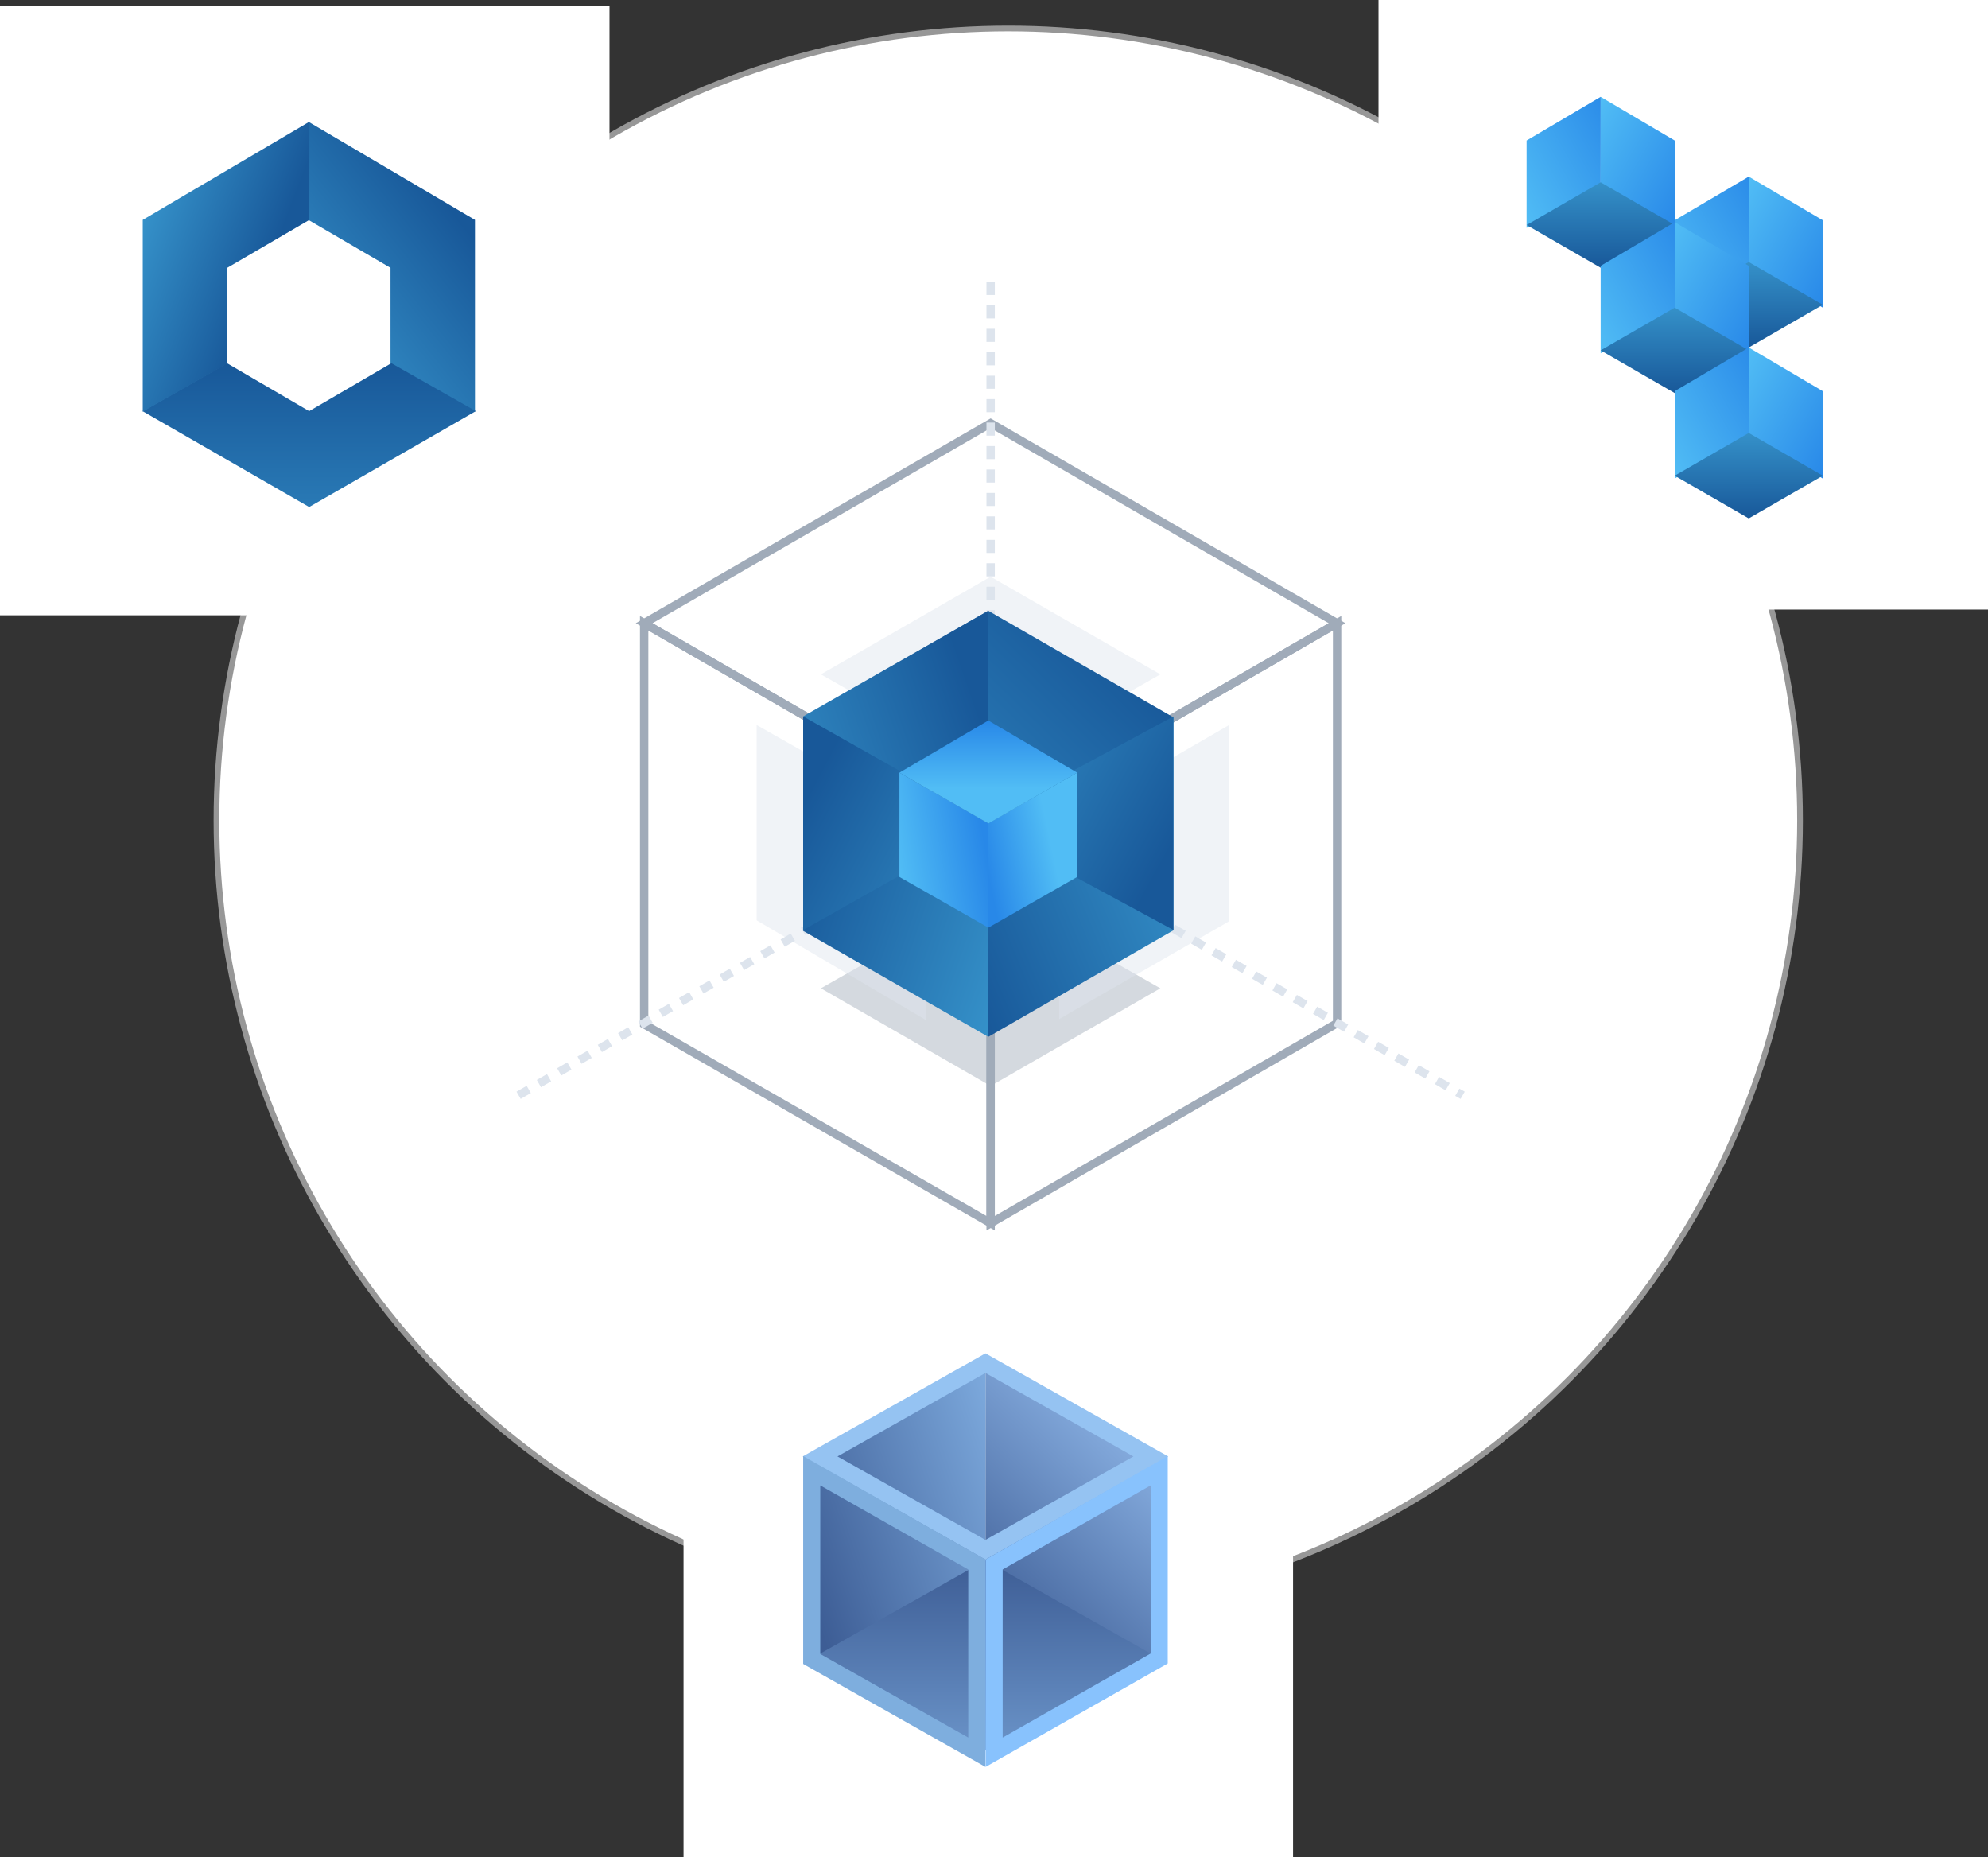 <svg xmlns="http://www.w3.org/2000/svg" width="349" height="326"><rect width="100%" height="100%" fill="#333333" stroke="none"/><defs><linearGradient id="a" x1="61.245%" x2="18.947%" y1="142.487%" y2="19.376%"><stop offset="0%" stop-color="#3591C9"/><stop offset="100%" stop-color="#185899"/></linearGradient><linearGradient id="b" x1="50%" x2="50%" y1="-70.177%" y2="100%"><stop offset="0%" stop-color="#3591C9"/><stop offset="100%" stop-color="#185899"/></linearGradient><linearGradient id="c" x1="50%" x2="19.141%" y1="0%" y2="82.063%"><stop offset="0%" stop-color="#3591C9"/><stop offset="100%" stop-color="#185899"/></linearGradient><linearGradient id="d" x1="0%" y1="0%" y2="100%"><stop offset="0%" stop-color="#51BDF5"/><stop offset="100%" stop-color="#2888E8"/></linearGradient><linearGradient id="e" x1="100%" x2="-9.88%" y1="100%" y2="-9.362%"><stop offset="0%" stop-color="#51BDF5"/><stop offset="100%" stop-color="#2888E8"/></linearGradient><linearGradient id="f" x1="50%" x2="50%" y1="0%" y2="100%"><stop offset="0%" stop-color="#3591C9"/><stop offset="100%" stop-color="#185899"/></linearGradient><linearGradient id="g" x1="30.362%" x2="-20.187%" y1="-12.767%" y2="79.617%"><stop offset="0%" stop-color="#8AB1E3"/><stop offset="100%" stop-color="#3D5D95"/></linearGradient><linearGradient id="h" x1="140.178%" x2="-10.904%" y1="-19.914%" y2="67.78%"><stop offset="0%" stop-color="#93C4F6"/><stop offset="100%" stop-color="#3D5D95"/></linearGradient><linearGradient id="i" x1="50%" x2="50%" y1="189.173%" y2="0%"><stop offset="0%" stop-color="#93C4F6"/><stop offset="100%" stop-color="#3D5D95"/></linearGradient><linearGradient id="j" x1="100%" x2="0%" y1="100%" y2="40.806%"><stop offset="0%" stop-color="#3591C9"/><stop offset="100%" stop-color="#185899"/></linearGradient><linearGradient id="k" x1="0%" y1="28.717%" y2="100%"><stop offset="0%" stop-color="#3591C9"/><stop offset="100%" stop-color="#185899"/></linearGradient><linearGradient id="l" x1="0%" x2="93.326%" y1="67.159%" y2="37.447%"><stop offset="0%" stop-color="#51BDF5"/><stop offset="100%" stop-color="#2888E8"/></linearGradient><linearGradient id="m" x1="68.874%" x2="0%" y1="41.218%" y2="66.385%"><stop offset="0%" stop-color="#51BDF5"/><stop offset="100%" stop-color="#2888E8"/></linearGradient><linearGradient id="n" x1="50%" x2="50%" y1="65.925%" y2="0%"><stop offset="0%" stop-color="#51BDF5"/><stop offset="100%" stop-color="#2888E8"/></linearGradient></defs><g fill="none" fill-rule="evenodd"><g transform="translate(38 5)"><circle cx="139" cy="139" r="139" fill="#FFF" stroke="#979797"/><g transform="translate(31 35)"><circle cx="104.5" cy="104.5" r="104.5" fill="#FFF"/><path stroke="#A0ABB9" stroke-width="1.47" d="M104.908 34.29L44.086 69.394l60.822 35.105 60.822-35.105z"/><path stroke="#A0ABB9" stroke-width="1.47" d="M44.086 69.395L104.91 104.5v70.21l-60.824-34.917z"/><path stroke="#A0ABB9" stroke-width="1.47" d="M165.73 69.395L104.908 104.5v70.21l60.822-35.105z"/><path fill="#A0ABB9" d="M104.908 150.627l29.799-17.145-15.103-8.572-14.695 8.572-14.695-8.572-15.105 8.572z" opacity=".456"/><path fill="#C5CDD8" d="M75.262 121.55V87.263l15.102 8.57v17.147l14.696 8.572v17.553z"/><path fill="#DDE4ED" d="M63.832 121.551V87.262l15.103 8.572v17.145l14.696 8.572v17.553z" opacity=".456"/><path fill="#73A3D4" d="M104.908 87.355l14.696 8.573v17.144l-14.696-8.572z"/><path fill="#185899" d="M104.908 87.355l-14.695 8.573v17.144l14.695-8.572z"/><path fill="#323F4A" d="M104.908 104.5l-14.695 8.572 14.694 8.573 14.696-8.573z"/><path fill="#2888E8" d="M104.908 70.21L75.11 87.356l15.104 8.573 14.694-8.573 14.696 8.573 15.104-8.573z"/><path fill="#DDE4ED" d="M104.908 61.23L75.11 78.375l15.104 8.572 14.694-8.572 14.696 8.572 15.104-8.572z" opacity=".456"/><path fill="#A0ABB9" d="M134.666 121.551V87.262l-15.104 8.572v17.145l-14.695 8.572v17.553z"/><path fill="#DDE4ED" d="M146.736 121.738l.076-34.494-15.18 8.776v17.145l-14.695 8.573v17.144z" opacity=".456"/><path stroke="#DDE4ED" stroke-dasharray="2.058" stroke-width="1.47" d="M104.908 104.5l82.865 47.76-82.863-47.76V8.573v95.929zm-82.865 47.76l82.865-47.76"/></g></g><path fill="#FFF" d="M0 1h107v107H0z"/><path fill="url(#a)" d="M72.454 31.059l29.153 16.831-14.7 8.633-14.578-8.416-14.502 8.287-14.924-8.616z" transform="rotate(60 71.389 44.291)"/><path fill="url(#b)" d="M54.275 62.753L83.53 79.584 68.702 88l-14.426-8.416L39.85 88l-14.828-8.416z" transform="matrix(1 0 0 -1 0 151.753)"/><path fill="url(#c)" d="M36.386 31.059L65.54 47.89l-14.702 8.633-14.577-8.415-14.501 8.286-14.924-8.616z" transform="scale(-1 1) rotate(60 -.866 -18.387)"/><path fill="#FFF" d="M242 0h107v107H242z"/><path fill="url(#d)" d="M13 0l13 7.667V23l-13-7.667z" transform="translate(294 31)"/><path fill="url(#e)" d="M0 0l13 7.667V23L0 15.333z" transform="matrix(-1 0 0 1 307 31)"/><path fill="url(#f)" d="M13 15l13 7.5L13 30 0 22.5z" transform="matrix(-1 0 0 1 320 31)"/><path fill="url(#d)" d="M13 0l13 7.667V23l-13-7.667z" transform="translate(268 17)"/><path fill="url(#e)" d="M0 0l13 7.667V23L0 15.333z" transform="matrix(-1 0 0 1 281 17)"/><path fill="url(#f)" d="M13 15l13 7.5L13 30 0 22.5z" transform="matrix(-1 0 0 1 294 17)"/><path fill="url(#d)" d="M13 0l13 7.667V23l-13-7.667z" transform="translate(281 39)"/><path fill="url(#e)" d="M0 0l13 7.667V23L0 15.333z" transform="matrix(-1 0 0 1 294 39)"/><path fill="url(#f)" d="M13 15l13 7.5L13 30 0 22.5z" transform="matrix(-1 0 0 1 307 39)"/><g><path fill="url(#d)" d="M13 0l13 7.667V23l-13-7.667z" transform="translate(294 61)"/><path fill="url(#e)" d="M0 0l13 7.667V23L0 15.333z" transform="matrix(-1 0 0 1 307 61)"/><path fill="url(#f)" d="M13 15l13 7.5L13 30 0 22.5z" transform="matrix(-1 0 0 1 320 61)"/></g><g><path fill="#FFF" d="M120 219h107v107H120z"/><path fill="url(#g)" d="M30 .51l29.594 16.808V50.93L30 34.214z" transform="translate(143 240)"/><path fill="url(#h)" d="M30 .51L.406 17.319V50.93L30 34.124z" transform="translate(143 240)"/><path stroke="#95C3F2" stroke-width="3" d="M173 239.278l29.032 16.376L173 272.031l-29.032-16.377L173 239.278z"/><path fill="url(#i)" d="M30 33.897L.406 50.59 30 67.283 59.594 50.59z" transform="translate(143 240)"/><path stroke="#7EAEDE" stroke-width="3" d="M142.5 258.161l28.98 16.458v32.951L142.5 291.2v-33.039z"/><path stroke="#88C2FD" stroke-width="3" d="M203.5 258.161v32.958l-28.98 16.458v-32.958l28.98-16.458z"/></g><g><path fill="url(#j)" d="M32.5.217L65 18.913 32.5 37.609 0 18.913z" transform="matrix(-1 0 0 1 206 107)"/><path fill="url(#j)" d="M0 .195L32.508 18.75v37.5L0 37.695z" transform="matrix(-1 0 0 1 173.508 107)"/><path fill="url(#j)" d="M0 18.913l32.5 18.696V75L0 56.404z" transform="translate(141 107)"/><path fill="url(#j)" d="M0 18.75L33.222 37.5 0 56.25z" transform="translate(141 107)"/><path fill="url(#k)" d="M32.5 18.913L65 37.609V75L32.5 56.304z" transform="matrix(-1 0 0 1 238.5 107)"/><path fill="url(#j)" d="M30.333 18.75L65 37.5 30.333 56.25z" transform="rotate(-180 118.167 91)"/><path fill="url(#l)" d="M32.5 55.82l-15.603-8.887V28.626L32.5 37.514z" transform="translate(141 107)"/><path fill="url(#m)" d="M32.5 55.835V37.528l15.603-8.902v18.307z" transform="translate(141 107)"/><path fill="url(#n)" d="M32.521 37.531l15.582-8.905L32.5 19.473l-15.603 9.153z" transform="translate(141 107)"/></g></g></svg>